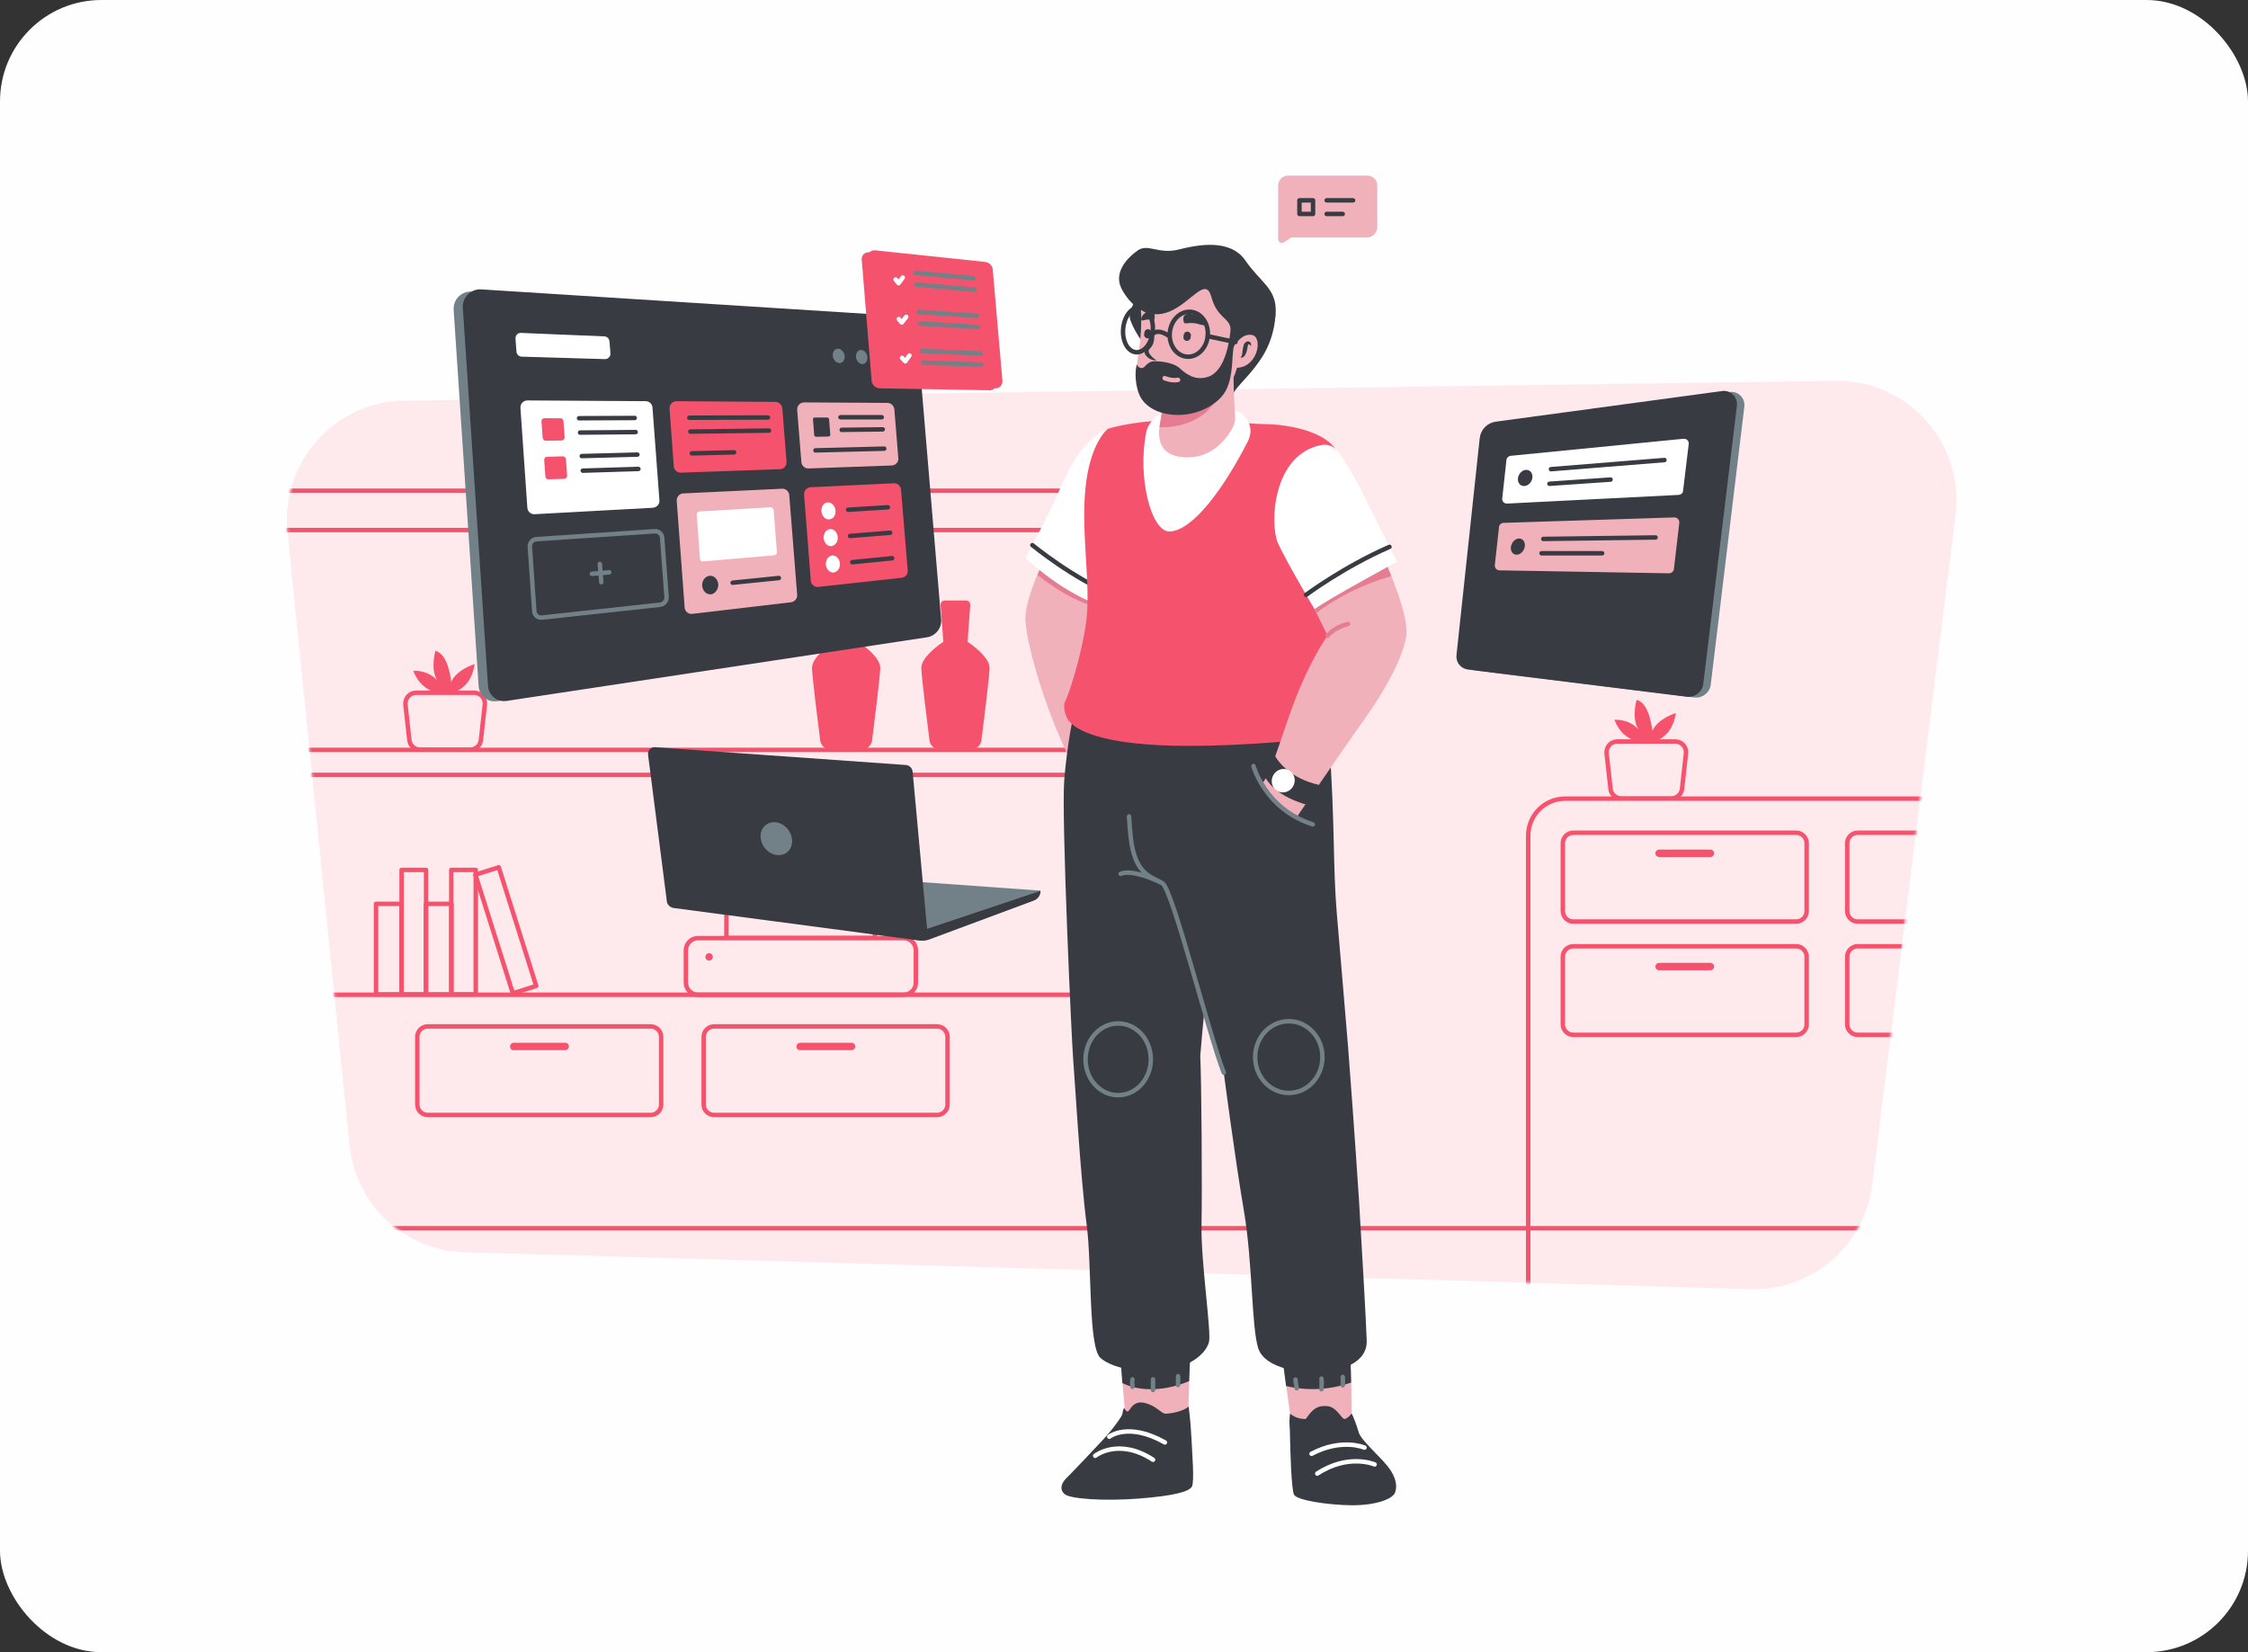 <svg xmlns="http://www.w3.org/2000/svg" width="909" height="668" fill="none" viewBox="0 0 909 668">
  <rect x="0" y="0" width="909" height="668" fill="#333333" stroke="none"/>
  <rect width="909" height="668" fill="#FEFEFE" rx="41"/>
  <g opacity=".9">
    <path fill="#FEE7EB" d="M707.842 521.2l-520-14.9c-24.2-.7-44.1-19.2-46.5-43.3l-25.1-248c-2.8-28.1 19-52.6 47.2-53l578.8-8c29.201-.4 52.1 25.1 48.5 54.1l-33.7 270.9c-3.099 24.7-24.4 43-49.2 42.2z"/>
    <mask id="a" width="676" height="369" x="116" y="153" maskUnits="userSpaceOnUse" style="mask-type:alpha">
      <path fill="#EAF9F3" d="M707.843 521.2l-520-14.9c-24.2-.7-44.1-19.2-46.5-43.3l-25.1-248c-2.8-28.1 19-52.6 47.2-53l578.8-8c29.2-.4 52.1 25.1 48.5 54.1l-33.7 270.9c-3.1 24.7-24.4 43-49.2 42.2z"/>
    </mask>
    <g mask="url(#a)">
      <path stroke="#F43F5E" stroke-linecap="round" stroke-linejoin="round" stroke-miterlimit="10" stroke-width="1.8" d="M632.943 588.5h415.497c8.3 0 15-6.7 15-15V337.9c0-8.3-6.7-15-15-15H632.943c-8.3 0-15 6.7-15 15v235.6c0 8.3 6.8 15 15 15zM83.843 572.7h419.1c8.3 0 15-6.7 15-15V213.4c0-8.3-6.7-15-15-15h-419.1c-8.3 0-15 6.7-15 15v344.3c0 8.3 6.8 15 15 15zM655.543 322.8h20.3c2.2 0 3.999-1.6 4.299-3.8l1.601-14.4c.3-2.5-1.7-4.8-4.3-4.8h-23.5c-2.6 0-4.501 2.2-4.301 4.8l1.601 14.4c.3 2.2 2.1 3.8 4.3 3.8z"/>
      <path fill="#F43F5E" d="M668.043 299.9s8-.8 9.6-11.6c0 0-7.2 2.1-9.5 7.2 0 0-1-11.4-6.4-12.5 0 0-2.4 8.5 1.4 12.7 0 0-2.9-4.8-10.3-4.7 0 0 1.9 6.8 9.2 8.8"/>
      <path stroke="#F43F5E" stroke-linecap="round" stroke-linejoin="round" stroke-miterlimit="10" stroke-width="1.8" d="M169.843 303.1h20.3c2.2 0 4-1.6 4.3-3.8l1.6-14.4c.3-2.5-1.7-4.8-4.3-4.8h-23.5c-2.6 0-4.5 2.2-4.3 4.8l1.6 14.4c.2 2.1 2.1 3.8 4.3 3.8z"/>
      <path fill="#F43F5E" d="M182.343 280.1s8-.8 9.6-11.6c0 0-7.2 2.1-9.5 7.2 0 0-1-11.4-6.4-12.5 0 0-2.4 8.5 1.4 12.7 0 0-2.9-4.8-10.3-4.7 0 0 1.9 6.8 9.2 8.8"/>
      <path stroke="#F43F5E" stroke-linecap="round" stroke-linejoin="round" stroke-miterlimit="10" stroke-width="1.8" d="M636.143 372.6h90.2c2.3 0 4.2-1.9 4.2-4.2v-27.5c0-2.3-1.9-4.2-4.2-4.2h-90.2c-2.3 0-4.2 1.9-4.2 4.2v27.4c0 2.4 1.9 4.3 4.2 4.3z"/>
      <path fill="#F43F5E" d="M670.843 346.5h20.8c.8 0 1.5-.7 1.5-1.5s-.7-1.5-1.5-1.5h-20.8c-.8 0-1.5.7-1.5 1.5s.7 1.5 1.5 1.5z"/>
      <path stroke="#F43F5E" stroke-linecap="round" stroke-linejoin="round" stroke-miterlimit="10" stroke-width="1.8" d="M636.143 418.4h90.2c2.3 0 4.2-1.9 4.2-4.2v-27.4c0-2.3-1.9-4.2-4.2-4.2h-90.2c-2.3 0-4.2 1.9-4.2 4.2v27.4c0 2.3 1.9 4.2 4.2 4.2z"/>
      <path fill="#F43F5E" d="M670.843 392.3h20.8c.8 0 1.5-.7 1.5-1.5s-.7-1.5-1.5-1.5h-20.8c-.8 0-1.5.7-1.5 1.5s.7 1.5 1.5 1.5z"/>
      <path stroke="#F43F5E" stroke-linecap="round" stroke-linejoin="round" stroke-miterlimit="10" stroke-width="1.8" d="M172.943 450.8h90.2c2.3 0 4.2-1.9 4.2-4.2v-27.4c0-2.3-1.9-4.2-4.2-4.2h-90.2c-2.3 0-4.2 1.9-4.2 4.2v27.4c0 2.3 1.9 4.2 4.2 4.2z"/>
      <path fill="#F43F5E" d="M207.743 424.6h20.8c.8 0 1.5-.7 1.5-1.5s-.7-1.5-1.5-1.5h-20.8c-.8 0-1.5.7-1.5 1.5 0 .9.6 1.5 1.5 1.5z"/>
      <path stroke="#F43F5E" stroke-linecap="round" stroke-linejoin="round" stroke-miterlimit="10" stroke-width="1.8" d="M288.743 450.8h90.2c2.3 0 4.2-1.9 4.2-4.2v-27.4c0-2.3-1.9-4.2-4.2-4.2h-90.2c-2.3 0-4.2 1.9-4.2 4.2v27.4c0 2.3 1.9 4.2 4.2 4.2z"/>
      <path fill="#F43F5E" d="M323.543 424.6h20.8c.8 0 1.5-.7 1.5-1.5s-.7-1.5-1.5-1.5h-20.8c-.8 0-1.5.7-1.5 1.5 0 .9.6 1.5 1.5 1.5z"/>
      <path stroke="#F43F5E" stroke-linecap="round" stroke-linejoin="round" stroke-miterlimit="10" stroke-width="1.8" d="M751.143 372.6h90.2c2.3 0 4.2-1.9 4.2-4.2v-27.5c0-2.3-1.9-4.2-4.2-4.2h-90.2c-2.3 0-4.2 1.9-4.2 4.2v27.4c0 2.4 1.9 4.3 4.2 4.3z"/>
      <path fill="#F43F5E" d="M785.843 346.5h20.8c.8 0 1.5-.7 1.5-1.5s-.7-1.5-1.5-1.5h-20.8c-.8 0-1.5.7-1.5 1.5s.7 1.5 1.5 1.5z"/>
      <path stroke="#F43F5E" stroke-linecap="round" stroke-linejoin="round" stroke-miterlimit="10" stroke-width="1.8" d="M751.143 418.4h90.2c2.3 0 4.2-1.9 4.2-4.2v-27.4c0-2.3-1.9-4.2-4.2-4.2h-90.2c-2.3 0-4.2 1.9-4.2 4.2v27.4c0 2.3 1.9 4.2 4.2 4.2z"/>
      <path fill="#F43F5E" d="M785.843 392.3h20.8c.8 0 1.5-.7 1.5-1.5s-.7-1.5-1.5-1.5h-20.8c-.8 0-1.5.7-1.5 1.5s.7 1.5 1.5 1.5z"/>
      <path stroke="#F43F5E" stroke-linecap="round" stroke-linejoin="round" stroke-miterlimit="10" stroke-width="1.8" d="M41.642 303.2h455.001c2.5 0 4.6-2.1 4.6-4.6v-79.7c0-2.5-2.1-4.6-4.6-4.6h-455c-2.5 0-4.6 2.1-4.6 4.6v79.7c0 2.6 2.1 4.6 4.6 4.6zM41.642 402.2h455.001c2.5 0 4.6-2.1 4.6-4.6v-79.7c0-2.5-2.1-4.6-4.6-4.6h-455c-2.5 0-4.6 2.1-4.6 4.6v79.7c0 2.5 2.1 4.6 4.6 4.6z"/>
      <path stroke="#F43F5E" stroke-linecap="round" stroke-linejoin="round" stroke-miterlimit="10" stroke-width="1.8" d="M460.774 303.288h9.9v-50.3h-9.9v50.3zM450.431 303.203h10.3v-36.6h-10.3v36.6zM162.396 402.029h9.9v-50.3h-9.9v50.3zM152.053 402.043h10.3v-36.6h-10.3v36.6zM182.482 402.029h9.9v-50.3h-9.9v50.3z"/>
      <path stroke="#F43F5E" stroke-linecap="round" stroke-linejoin="round" stroke-miterlimit="10" stroke-width="1.8" d="M207.385 401.619l9.44-2.981-15.145-47.966-9.441 2.98 15.146 47.967zM172.239 402.043h10.3v-36.6h-10.3v36.6z"/>
      <path fill="#F43F5E" d="M381.443 259.5l-1.1-14.9c-.1-1 .7-1.8 1.7-1.8h8.6c1 0 1.7.8 1.7 1.8l-1.1 14.9s9 5.8 8.9 10.6c-.1 3.7-2.3 21.4-3.3 29.2-.3 2.2-2.1 3.8-4.3 3.8h-12.4c-2.2 0-4-1.6-4.3-3.8-1-7.8-3.2-25.5-3.3-29.2-.1-4.8 8.9-10.6 8.9-10.6zM337.243 259.5l-1.1-14.9c-.1-1 .7-1.8 1.7-1.8h8.6c1 0 1.7.8 1.7 1.8l-1.1 14.9s9 5.8 8.9 10.6c-.1 3.7-2.3 21.4-3.3 29.2-.3 2.2-2.1 3.8-4.3 3.8h-12.4c-2.2 0-4-1.6-4.3-3.8-1-7.8-3.2-25.5-3.3-29.2-.1-4.8 8.9-10.6 8.9-10.6z"/>
      <path stroke="#F43F5E" stroke-linecap="round" stroke-linejoin="round" stroke-miterlimit="10" stroke-width="1.8" d="M778.743 496.6h-932.9M365.443 402.2h-83.2c-2.7 0-4.901-2.2-4.901-4.9v-13.1c0-2.7 2.201-4.9 4.901-4.9h83.2c2.7 0 4.899 2.2 4.899 4.9v13.1c0 2.7-2.199 4.9-4.899 4.9zM353.743 358.2h-60v21h60v-21z"/>
      <path fill="#F43F5E" d="M286.743 388.4a1.5 1.5 0 10-.001-3.001 1.5 1.5 0 00.001 3.001z"/>
    </g>
    <path fill="#63737A" d="M375.842 379.7l42.201-15.7c1.6-.6 2.7-2.2 2.7-3.9l-83.8-6 12.899 23.2 21.801 2.9c1.4.2 2.899 0 4.199-.5z"/>
    <path fill="#22272E" d="M269.643 364.4l-7.6-59.3c-.2-1.7 1.2-3.1 2.8-3l101.4 7.2c1.5.1 2.7 1.3 2.8 2.8l6 65.3c.2 1.7-1.3 3.1-3 2.9l-99.8-13.2c-1.4-.3-2.5-1.4-2.6-2.7z"/>
    <path fill="#22272E" d="M420.743 360.2c0 1.8-1.1 3.3-2.7 3.9l-42.201 15.7c-1 .4-2.199.6-3.299.5-1.6-1.2-2.6-3.1-2.6-3.1l50.8-17z"/>
    <path fill="#63737A" d="M318.087 344.715c2.666-1.969 2.965-6.085.669-9.195-2.297-3.11-6.319-4.035-8.985-2.067-2.665 1.968-2.965 6.085-.668 9.195 2.296 3.11 6.319 4.035 8.984 2.067z"/>
    <g>
      <path fill="#EFA9B3" d="M552.842 96h-30.599l-3.101 2c-1 .7-2.3-.1-2.3-1.3V75c0-2.2 1.8-4 4-4h32.101c2.2 0 4 1.8 4 4v16.9c-.1 2.3-1.901 4.1-4.101 4.1z"/>
      <path stroke="#22272E" stroke-linecap="round" stroke-linejoin="round" stroke-miterlimit="10" stroke-width="1.8" d="M536.443 81h10.699M536.443 86.5h6.5M530.943 81h-5.5v5.5h5.5V81z"/>
    </g>
    <g>
      <path fill="#63737A" d="M370.042 257.9l-169 25.6c-3.8.6-7.2-2.2-7.5-6l-10.1-152.2c-.3-4.2 3.2-7.7 7.4-7.4l169.301 10.8c3.199.2 5.8 2.7 6.1 5.9l9.699 115.9c.3 3.5-2.299 6.8-5.9 7.4z"/>
      <path fill="#22272E" d="M374.643 257.7l-169.801 25.7c-3.8.6-7.2-2.2-7.5-6l-10.2-152.9c-.3-4.2 3.2-7.8 7.5-7.5l170.001 10.8c3.199.2 5.8 2.7 6.1 6l9.799 116.4c.4 3.7-2.2 7-5.899 7.5z"/>
      <path fill="#fff" d="M263.942 205.3l-47.8 2.6c-1.5.1-2.8-1.1-2.9-2.6l-2.8-40.4c-.1-1.6 1.2-3 2.8-3l47.8.3c1.5 0 2.7 1.1 2.8 2.6l2.8 37.5c.1 1.6-1.1 2.9-2.7 3z"/>
      <path fill="#F43F5E" d="M315.343 189.7l-40 1.4c-1.5.1-2.8-1.1-2.9-2.6l-1.7-23.3c-.1-1.6 1.2-3 2.8-3l40 .3c1.4 0 2.6 1.1 2.8 2.6l1.7 21.6c.1 1.6-1.1 3-2.7 3z"/>
      <path fill="#EFA9B3" d="M360.643 188.2l-33.7 1.2c-1.5.1-2.8-1.1-2.9-2.6l-1.7-21.1c-.1-1.6 1.2-3 2.8-3l33.7.2c1.4 0 2.6 1.1 2.8 2.6l1.6 19.7c.2 1.5-1 2.9-2.6 3z"/>
      <path stroke="#63737A" stroke-linecap="round" stroke-linejoin="round" stroke-miterlimit="10" stroke-width="1.8" d="M266.943 244.5l-47.8 5.2c-1.6.2-3-1-3.1-2.6l-1.8-26.1c-.1-1.5 1.099-2.9 2.599-3l47.901-3.2c1.5-.1 2.9 1 3 2.6l1.8 24.1c0 1.5-1.1 2.8-2.6 3z"/>
      <path fill="#EFA9B3" d="M319.842 243.5l-39.9 4.7c-1.6.2-3-1-3.1-2.6l-3.2-43.1c-.1-1.6 1.1-2.9 2.6-3l40-1.9c1.5-.1 2.8 1.1 2.9 2.6l3.2 40.3c.1 1.5-1 2.8-2.5 3z"/>
      <path fill="#fff" d="M311.542 205.1l-28.7 1.7c-.7 0-1.2.6-1.1 1.3l1.3 17.8c.1.7.6 1.2 1.3 1.1l28.7-2.5c.7-.1 1.2-.6 1.1-1.3l-1.3-17c-.1-.6-.7-1.1-1.3-1.1z"/>
      <path fill="#F43F5E" d="M364.642 233.6l-33.7 3.7c-1.6.2-3-1-3.1-2.6l-2.7-34.7c-.1-1.6 1.1-2.9 2.6-3l33.7-1.6c1.5-.1 2.8 1.1 2.9 2.6l2.7 32.6c.2 1.5-.9 2.8-2.4 3z"/>
      <path stroke="#63737A" stroke-linecap="round" stroke-linejoin="round" stroke-miterlimit="10" stroke-width="1.8" d="M242.542 228l.6 7.4M239.342 232l7-.6"/>
      <path fill="#22272E" d="M290.443 236.2c-.2-2-1.7-3.6-3.5-3.4-1.8.2-3.2 2-3 4.1.2 2.1 1.8 3.6 3.6 3.4 1.7-.3 3-2.1 2.9-4.1z"/>
      <path stroke="#22272E" stroke-linecap="round" stroke-linejoin="round" stroke-miterlimit="10" stroke-width="1.8" d="M296.243 235.6l18.7-1.9"/>
      <path fill="#fff" d="M337.843 206.4c-.2-1.9-1.5-3.3-3.1-3.3-1.6.1-2.7 1.7-2.6 3.6.2 1.9 1.5 3.4 3.1 3.3 1.7-.1 2.8-1.7 2.6-3.6z"/>
      <path stroke="#22272E" stroke-linecap="round" stroke-linejoin="round" stroke-miterlimit="10" stroke-width="1.8" d="M342.943 206.1l16.1-1"/>
      <path fill="#fff" d="M338.743 217.1c-.2-1.9-1.5-3.3-3.1-3.2-1.6.1-2.701 1.8-2.601 3.7.2 1.9 1.601 3.4 3.101 3.2 1.6-.2 2.8-1.8 2.6-3.7z"/>
      <path stroke="#22272E" stroke-linecap="round" stroke-linejoin="round" stroke-miterlimit="10" stroke-width="1.8" d="M343.742 216.7l16.2-1.3"/>
      <path fill="#fff" d="M339.643 227.8c-.2-1.9-1.5-3.3-3.1-3.2-1.6.1-2.7 1.8-2.6 3.7.2 1.9 1.6 3.3 3.1 3.2 1.6-.2 2.7-1.8 2.6-3.7z"/>
      <path stroke="#22272E" stroke-linecap="round" stroke-linejoin="round" stroke-miterlimit="10" stroke-width="1.8" d="M344.643 227.3l16.1-1.6"/>
      <path fill="#F43F5E" d="M227.143 178.1l-6.5.1c-.6 0-1.1-.5-1.2-1.1l-.5-6.8c0-.7.5-1.2 1.2-1.2h6.5c.6 0 1.099.5 1.199 1.1l.5 6.7c-.1.6-.599 1.2-1.199 1.2z"/>
      <path stroke="#22272E" stroke-linecap="round" stroke-linejoin="round" stroke-miterlimit="10" stroke-width="1.8" d="M234.143 169.1l22.5-.1M234.543 174.9l22.5-.2"/>
      <path fill="#22272E" d="M335.042 176.5l-5.1.1c-.3 0-.6-.3-.7-.6l-.5-6.5c0-.4.3-.7.7-.7h5.1c.3 0 .6.3.7.6l.5 6.4c0 .3-.3.7-.7.7z"/>
      <path stroke="#22272E" stroke-linecap="round" stroke-linejoin="round" stroke-miterlimit="10" stroke-width="1.8" d="M339.842 168.7h16.7M340.342 173.8l16.6-.2M329.742 182.1l27.8-.7"/>
      <g>
        <path fill="#F43F5E" d="M228.242 193.6l-6.5.2c-.6 0-1.2-.5-1.2-1.1l-.5-6.8c0-.7.5-1.2 1.1-1.2l6.5-.2c.6 0 1.1.5 1.2 1.1l.5 6.7c0 .7-.5 1.3-1.1 1.3z"/>
        <path stroke="#22272E" stroke-linecap="round" stroke-linejoin="round" stroke-miterlimit="10" stroke-width="1.8" d="M235.242 184.4l22.5-.6M235.642 190.3l22.5-.7"/>
      </g>
      <path fill="#fff" d="M244.643 145.2l-33.701-1c-1.1 0-2-.9-2.1-2l-.4-5.3c-.1-1.3 1.001-2.4 2.201-2.3l33.699 1.4c1.1 0 2 .9 2.1 2l.4 4.9c.1 1.2-.899 2.3-2.199 2.3z"/>
      <path stroke="#22272E" stroke-linecap="round" stroke-linejoin="round" stroke-miterlimit="10" stroke-width="1.8" d="M278.742 168.9l31.8-.1M279.143 174.5l31.8-.4M279.742 183.3l17.1-.4"/>
      <path fill="#63737A" d="M359.643 144.7c-.1-1.5-1.2-2.8-2.5-2.9-1.2-.1-2.2 1.2-2 2.7.1 1.6 1.2 2.9 2.5 2.9 1.2.1 2.1-1.2 2-2.7zM350.743 144.4c-.1-1.6-1.3-2.9-2.5-2.9-1.3-.1-2.2 1.2-2.1 2.8.1 1.6 1.3 2.9 2.6 2.9 1.2 0 2.1-1.3 2-2.8zM341.542 144c-.1-1.6-1.3-2.9-2.6-3-1.3-.1-2.3 1.2-2.2 2.8.1 1.6 1.3 2.9 2.6 3 1.4.1 2.3-1.2 2.2-2.8z"/>
      <g>
        <path fill="#F43F5E" d="M400.243 157.8l-44.401-.8a3.4 3.4 0 01-3.4-3.2l-4-48.9c-.1-1.7 1.3-3 2.9-2.9l44.6 4.7c1.7.2 3 1.5 3.1 3.2l3.9 44.9c.1 1.7-1.099 3-2.699 3z"/>
        <path fill="#F43F5E" d="M402.643 157l-44.4-.8c-1.8 0-3.301-1.4-3.401-3.2l-4-48.9c-.1-1.7 1.301-3 2.901-2.9l44.599 4.7c1.7.2 3 1.5 3.1 3.2l3.9 44.9c.1 1.7-1.199 3-2.699 3z"/>
        <path stroke="#63737A" stroke-linecap="round" stroke-linejoin="round" stroke-miterlimit="10" stroke-width="1.8" d="M370.242 110.3l23.5 2.2M370.642 115.1l23.5 2M371.542 126.1l23.6 1.6M371.942 130.8l23.5 1.4"/>
        <g>
          <path stroke="#63737A" stroke-linecap="round" stroke-linejoin="round" stroke-miterlimit="10" stroke-width="1.8" d="M372.942 141.9l23.5 1M373.342 146.6l23.5.8"/>
        </g>
        <path stroke="#fff" stroke-linecap="round" stroke-linejoin="round" stroke-miterlimit="10" stroke-width="1.8" d="M362.142 113l1.2 1.5 1.7-2.3M363.442 129l1.2 1.4 1.8-2.3M364.742 144.7l1.3 1.4 1.7-2.4"/>
      </g>
    </g>
    <g>
      <path fill="#EFA9B3" d="M421.342 228.1s-6.2 12.9-6.7 21.1c-.5 8.2 8.2 41.1 22.4 66.2 0 0 13.4-4.4 13.4-8.5s-7.9-52.6-7.4-54c.5-1.4 6-11.7 6-16.1 0-4.3-25.6-13.5-27.7-8.7z"/>
      <path fill="#E26E85" d="M449.042 236.8c0-4.4-25.5-13.5-27.6-8.7 0 0-.8 1.8-1.9 4.4 8.1 6.3 16.8 11.7 26.7 13.5 1.4-3.2 2.8-7 2.8-9.2z"/>
      <path fill="#fff" d="M447.942 173.3s-10 3.4-17.6 20.6c-7.7 17.3-15.7 31.6-15.7 31.6s12.5 12.4 28.5 18.7c16 6.5 16.6-69.3 4.8-70.9z"/>
      <path stroke="#22272E" stroke-linecap="round" stroke-linejoin="round" stroke-miterlimit="10" stroke-width="1.8" d="M417.442 220.4s17.1 14 33 20.1"/>
      <path fill="#EFA9B3" d="M481.342 546.3s-.9 21-.7 23c.2 2.1-6.999 6.3-15.899 6-8.8-.3-9.701-2.9-9.701-2.9s-2-22.7-2.2-25.9c-.2-3.2 26.7-4.5 28.5-.2z"/>
      <path fill="#22272E" d="M480.842 558.4c.2-6 .5-12.1.5-12.1-1.8-4.3-28.7-3-28.5.2.1 1.5.6 7.1 1 12.7 7.9 3.9 18.3 2.9 27-.8zM480.642 568.7s.801 5.9 1.101 12.3c.3 6.5 1.3 18.1.2 20.1-1.2 2-7.2 3.7-21.5 4.8-14.3 1.1-27.501.1-29.801-1.7-2.3-1.8-1.599-4.5.601-6.6 2.2-2.1 10.9-11.4 14.5-15.2 4.7-5 8.099-10.1 8.099-10.7.3-2.4.8-2.4.8-2.4s.6 1.5 1.4 1.4c.8-.1 1.901-4.6 6.701-3.5 4.9 1.1 6.799 4.4 8.599 4.4 1.8-.1 6.7-.7 9.3-2.9z"/>
      <path fill="#EFA9B3" d="M518.842 550.5s2.7 21.6 3.2 22.9c.5 1.3 5.5 4.9 13.3 4.5 7.8-.4 10.801-2.7 11.101-3.2.3-.5-.201-25.2-.401-26.8-.2-1.6-25.4-1.2-27.2 2.6z"/>
      <path fill="#22272E" d="M546.342 559c-.1-5.5-.299-10.6-.399-11.3-.3-1.6-25.301-1.1-27.201 2.7 0 0 .6 4.8 1.3 10 9 2.1 18 1.5 26.3-1.4zM521.642 571.5c-.2 1.6-.3 3.1-.2 4.7.1 1.3.2 3.1.2 5.3.1 4.6.5 20.5 1.6 22.8 1.1 2.3 13.7 4.2 23.2 4.3 9.5.1 16.5-2.4 17.6-5 1.1-2.6.5-6.4-2.8-10.6-3.3-4.2-10.9-10.7-11.8-13.8-.9-3.1-2.3-6.7-2.9-7.7 0 0-1.3 1.8-2.7 2.2-1.3.4-3.2-5-7.3-5.2-4.1-.3-5.9 1.4-8.5 5.2-.1 0-3.7.3-6.4-2.2zM433.942 289.7s-2.4 10.9-3.6 25.6c-1.2 14.7 3 105.8 3.6 112.9.6 7.1 2.9 47.6 5.5 67.3 2.1 16.2.6 48.9 5.5 53.5 4.9 4.6 19.9 7.1 29.2 4.6s13.6-7.1 14.7-10.9c1.1-3.8-3.3-32.7-3-47.4.3-14.7 0-58.1-.5-68.4 0 0 4.1-52.6 9-64.6 4.9-12 12-56.2-1.6-69-13.8-12.8-57.6-5.7-58.8-3.6z"/>
      <path fill="#22272E" d="M455.842 295.5s-.1 19.8.7 34.6c.3 5.6.8 10.5 1.5 13.4 2.5 10.4 7.9 11.2 12 13.6 4.1 2.5 18.8 61.3 24.8 76.6 0 0 4.6 35.2 8.2 56.2 3.5 21 3 46.4 5.7 55.1 2.7 8.7 18.5 10.4 26.2 9.7 7.7-.7 18-3.7 17.7-12.7-.3-9-1.8-34.6-3.1-56.4-1.4-21.8-3.8-54.3-4.4-61.9 0 0-3-36-4.6-54.5-1.6-18.5-.7-37.4-3.1-69.3-2.6-32-81.7-22.2-81.6-4.4z"/>
      <path stroke="#63737A" stroke-linecap="round" stroke-linejoin="round" stroke-miterlimit="10" stroke-width="1.8" d="M456.542 330.1c.3 5.6.8 10.5 1.5 13.4 2.5 10.4 7.9 11.2 12 13.6 4.1 2.5 18.8 61.3 24.8 76.6M470.042 357.1s-11.7-6-16.9-3.8M452.142 442.8c7.291 0 13.2-6.492 13.2-14.5s-5.909-14.5-13.2-14.5c-7.29 0-13.2 6.492-13.2 14.5s5.91 14.5 13.2 14.5zM521.142 441.9c7.512 0 13.6-6.492 13.6-14.5s-6.088-14.5-13.6-14.5c-7.511 0-13.6 6.492-13.6 14.5s6.089 14.5 13.6 14.5zM457.942 560.7s-.3-2.1 0-3M466.242 562v-4.3M476.342 560s.1-2.5 0-3.6M524.342 561.3s-.5-2.7-.5-3.5M534.342 561.7s.2-3.4 0-4.3M542.943 560.1s.2-2.3 0-3.4"/>
      <path stroke="#fff" stroke-linecap="round" stroke-linejoin="round" stroke-miterlimit="10" stroke-width="1.8" d="M448.542 580.9s7.6-6.1 22.5 2.3M442.842 588.6s9.4-7.5 23.4 1.6M551.742 585.3s-9.1-4-21.4 2.5M555.842 592.1s-10.5-4.6-23.2 3.7"/>
      <path fill="#F43F5E" d="M496.342 169.8s5.001 1.5 15.601 1.7c10.6.2 22.699 3.3 27.399 9.2 4.7 5.9 6.2 49.4 5.5 69.1-.7 19.6-14.8 49-14.8 49s-33.7 3.8-61.3 2.5c-27.6-1.4-34.2-7.4-36.1-9.3-1.9-1.9-3-6.5-1.9-8.5 1.1-1.9 6.5-17.5 8.5-32.4 1.9-15-2.2-35.7-.3-54 1.9-18.3 9-23.7 9-23.7s8.9-3 24.3-3.5c15.3-.7 24.1-.1 24.1-.1z"/>
      <path fill="#F43F5E" d="M494.842 222.5a6.5 6.5 0 100-13 6.5 6.5 0 000 13z"/>
      <path fill="#fff" d="M473.042 166c-2.7.1-4.8 1.7-6.7 3.6-1.2 1.2-2.3 2.8-2.8 4.9-3.8 18.4 2 40.6 9.4 40.4 9.3-.3 21.8-17.2 31.6-36.4 4-7.9-3.7-13.4-8.2-13.4-3.5-.1-17.7.6-23.3.9z"/>
      <path fill="#22272E" d="M515.743 127.1s-.001 8.1-4.701 16.1c-4.7 8-10.399 12.2-12.299 15.8-1.9 3.6-1.4-5.8 0-10.3 1.4-4.4 9.7-28.5 17-21.6z"/>
      <path fill="#EFA9B3" d="M470.942 157.5s-1.1 9.7-1.8 13.4c-.7 3.7-2.3 13.4 10.1 14 11.1.6 17.1-8 19.3-12.2.7-1.3 1-2.7.9-4.1-.3-4.4-.9-15.2-.6-24 .4-11.2-27.9 5-27.9 12.9z"/>
      <path fill="#E26E85" d="M492.943 158.2c-5.9 4.7-14.601 6.9-22.801 5.7-.3 2.6-.7 5.4-1 7-.1.5-.2 1.1-.3 1.8 10.1.5 21.601-4.5 24.101-14.5z"/>
      <g>
        <path fill="#22272E" d="M459.142 121.5s-2.7 3.9-2.3 6.9c.4 3 6.1 13.1 9 12.8 2.9-.3 5.9-12.7 2.5-16.8-3.5-4.1-8.1-4.8-9.2-2.9z"/>
        <path fill="#EFA9B3" d="M461.443 127.2s.3 7-1 15-2.201 20 9.699 23.3c11.9 3.3 25.901-1.2 30.301-17.6 4.4-16.4 7.599-33-7.601-37.8-15.2-4.8-33.199 1.4-31.399 17.1z"/>
        <path fill="#22272E" d="M466.542 135.2c.3 1.1.2 2.4-.2 3.6-.2.6-.5 1.1-.9 1.6-.2.3-.4.5-.6.7-.1.1-.2.3-.3.4-.1.3-.1.6 0 .9.1.4.4.8.7 1.2.6.8 1.5 1.5 2.4 2.1-1.2.1-2.4-.3-3.4-1.1-.5-.4-1-.9-1.3-1.6-.3-.7-.4-1.6 0-2.3.2-.4.4-.7.7-.9.2-.2.4-.3.5-.5.3-.4.7-.8.9-1.2.6-.9 1.1-1.8 1.5-2.9zM499.842 139.8s-1.5-2.3-2.2-6.9c-.6-4.6-5.5-4.3-7.8-12.8s-7.9 2-16.8 5.8-15.9-2.3-19.5-9.1c-3.5-6.7 2.5-12.8 6.6-15.6 4.1-2.8 8.4 1.7 16.4-.3 8-2 20.9-4.5 27.1 4.5 6.2 9 12.6 11.2 12.2 21-.5 9.8-11.9 20.7-12.6 20.8-.8.2-3.4-7.4-3.4-7.4z"/>
        <path fill="#22272E" d="M478.742 130.4c-.3-.8-.6-2.3.5-3.1 1.1-.8 3.6-.5 6 1 2.1 1.3 2.7 3.4 1.3 3.2-1.4-.2-2.5-.8-4.2-.9-1.8-.1-3.3.5-3.6-.2zM466.742 129.3c.2-.7.4-2-.3-2.9-.6-.8-2.2-.7-3.7.4-1.3 1-1.7 2.9-.8 2.8.9-.1 1.5-.5 2.6-.4 1.1.1 2 .7 2.2.1zM459.842 147.3s-.099 1.2 1.601 1.5c1.7.2 1.899-2.3 4.799-2.7 1.8-.2 8.101.3 10.701 2.7 2.6 2.4 6.199 5.2 11.399 3.6 5.2-1.6 8.3-8.9 9.3-19.5.9-9.7 4.5-.3 4.5 2 0 1.6-1.5-.7-3.3 5.8-.8 2.9 0 11.1-3.1 17.1-2.4 4.6-9.1 9.3-17.6 9.9-8.5.6-15.5-2.9-17.6-8.5-2.1-5.4-1.3-11.5-.7-11.9zM463.942 136.8c.8.1 1.5-.5 1.6-1.3l.1-.8c.1-.8-.5-1.5-1.3-1.6-.8-.1-1.5.5-1.6 1.3l-.1.8c-.1.8.5 1.5 1.3 1.6z"/>
        <path fill="#22272E" d="M479.842 137.8c.8.1 1.5-.5 1.6-1.3l.1-.8c.1-.8-.5-1.5-1.3-1.6-.8-.1-1.5.5-1.6 1.3l-.1.8c-.1.9.5 1.6 1.3 1.6z"/>
        <path fill="#EFA9B3" d="M498.742 140.7s2.7-6 7.4-5.3c4.8.8 2.4 13.4-6.3 13.3"/>
        <path fill="#22272E" d="M505.842 139.9c-.3-.3-.6-.6-.8-.7-.3-.1-.2.1-.4.2 0 .1-.2.9-.3 1.6-.1.7-.3 1.5-.7 2.2-.2.4-.4.8-.8 1.1-.4.3-.9.4-1.3.2.4-.2.5-.5.6-.8.1-.3.1-.6.2-.9.1-.7.1-1.4.3-2.2l.301-1.2.299-.6c.1-.1.1-.2.3-.3.1-.1.301-.2.401-.3.2-.1.499-.2.899-.2.4.1.6.3.8.5.3.5.3 1 .2 1.4z"/>
        <path stroke="#EFA9B3" stroke-linecap="round" stroke-linejoin="round" stroke-miterlimit="10" stroke-width="1.8" d="M470.943 152.9s2.699 1.2 5.399.7"/>
        <path stroke="#22272E" stroke-linecap="round" stroke-linejoin="round" stroke-miterlimit="10" stroke-width="1.8" d="M466.115 133.925c.478-5.004-1.809-9.315-5.108-9.63-3.299-.315-6.36 3.486-6.838 8.489-.477 5.003 1.81 9.315 5.109 9.629 3.298.315 6.36-3.485 6.837-8.488zM488.353 135.872c.478-5.003-2.567-9.386-6.8-9.791-4.234-.404-8.053 3.325-8.531 8.328-.477 5.003 2.567 9.386 6.801 9.791 4.233.404 8.052-3.325 8.53-8.328zM465.842 135.4s1.701-3.2 7.101.6M488.242 135.9l11.3 2.4"/>
      </g>
      <g>
        <path fill="#EFA9B3" d="M531.542 246.3l5.3 10.7s-5.6 7.6-11.6 22-10.4 32.2-14.5 37.3c0 0 4 9.6 13.8 13.8 0 0 19.1-28 27.8-40.2 8.7-12.2 17-27.8 16.4-35.6-.9-11.5-9.6-28.5-10.4-33.1-.8-4.6-26.6 11.8-26.8 25.1z"/>
        <path fill="#E26E85" d="M558.242 221.2c-.7-4.5-26.5 11.8-26.7 25.1l.8 1.5c9.1-6.9 19.3-11.6 30.2-14.9-2.1-5.2-4-9.7-4.3-11.7z"/>
        <path fill="#22272E" d="M515.742 305.9c1.4 2.4 6.2 8.8 17.4 11.4.4.1.5.5.3.8l-5.1 6.9c-.1.2-.4.2-.6.2-12.5-3.8-15.8-10.1-16.3-11.3-.1-.1-.1-.3 0-.4l3.4-7.5c.2-.5.7-.5.9-.1z"/>
        <path fill="#fff" d="M522.816 318.039c1.378-2.265.735-5.172-1.436-6.492-2.17-1.32-5.047-.554-6.424 1.711-1.378 2.265-.735 5.171 1.436 6.492 2.171 1.32 5.047.554 6.424-1.711zM534.443 179.9c2.4-.4 4.799.5 6.299 2.4 2.3 2.9 6.1 8.5 10.8 18.1 7.9 16.1 13.401 26.7 13.401 26.7s-27.401 14.8-33.401 19.2c0 0-11.1-18.7-14.7-26.5-3.5-7.4-2.499-36.2 17.601-39.9z"/>
        <path stroke="#22272E" stroke-linecap="round" stroke-linejoin="round" stroke-miterlimit="10" stroke-width="1.8" d="M528.142 240.5s15-11.2 33.7-19.4"/>
        <path stroke="#63737A" stroke-linecap="round" stroke-linejoin="round" stroke-miterlimit="10" stroke-width="1.8" d="M506.842 309.7s4.7 17.5 24 23.6"/>
        <path stroke="#E26E85" stroke-linecap="round" stroke-linejoin="round" stroke-miterlimit="10" stroke-width="1.8" d="M536.842 257s2.6-3.4 8.2-4.7"/>
      </g>
    </g>
    <g>
      <path fill="#63737A" d="M685.043 282l-88.5-10.9c-2.9-.4-4.9-2.9-4.6-5.8l9.4-87.8c.4-3.4 3-6.1 6.4-6.6l91.6-12.4c3.4-.5 6.4 2.4 6 5.9l-13.6 112.5c-.4 3.2-3.4 5.5-6.7 5.1z"/>
      <path fill="#22272E" d="M682.043 281.7l-88.5-11c-2.9-.4-4.9-2.9-4.6-5.8l9.4-87.8c.4-3.4 3-6.1 6.4-6.6l91.6-12.4c3.4-.5 6.4 2.4 6 5.9l-13.6 112.5c-.4 3.2-3.4 5.6-6.7 5.2z"/>
      <path fill="#fff" d="M678.743 200.1l-69.3 3.5c-1.2.1-2.2-1-2-2.1l1.699-15.5c.1-.9.8-1.6 1.7-1.7l69.901-6.9c1.199-.1 2.299.9 2.099 2.2l-2.3 19c0 .7-.799 1.4-1.799 1.5z"/>
      <path stroke="#22272E" stroke-linecap="round" stroke-linejoin="round" stroke-miterlimit="10" stroke-width="1.8" d="M627.142 189.7l45.901-3.7M626.543 195.6l24.7-1.7"/>
      <path fill="#22272E" d="M619.18 194.575c.892-1.652.511-3.587-.85-4.321-1.361-.734-3.187.01-4.078 1.663-.892 1.652-.511 3.587.85 4.321 1.361.734 3.187-.01 4.078-1.663z"/>
      <g>
        <path fill="#EFA9B3" d="M674.842 231.8l-68.5-1.2c-1.1 0-1.999-1-1.899-2.1l1.699-15.4c.1-1 .9-1.7 1.9-1.7l69-2.2c1.2 0 2.1 1 2 2.2l-2.2 18.8c-.1.8-1 1.6-2 1.6z"/>
        <path stroke="#22272E" stroke-linecap="round" stroke-linejoin="round" stroke-miterlimit="10" stroke-width="1.8" d="M624.043 217.9l45.4-.6M623.342 223.7h24.5"/>
        <path fill="#22272E" d="M616.194 222.175c.817-1.691.391-3.588-.952-4.236-1.343-.649-3.093.196-3.91 1.887-.817 1.69-.391 3.587.952 4.235 1.343.649 3.093-.196 3.91-1.886z"/>
      </g>
      
    </g>
  </g>
</svg>
